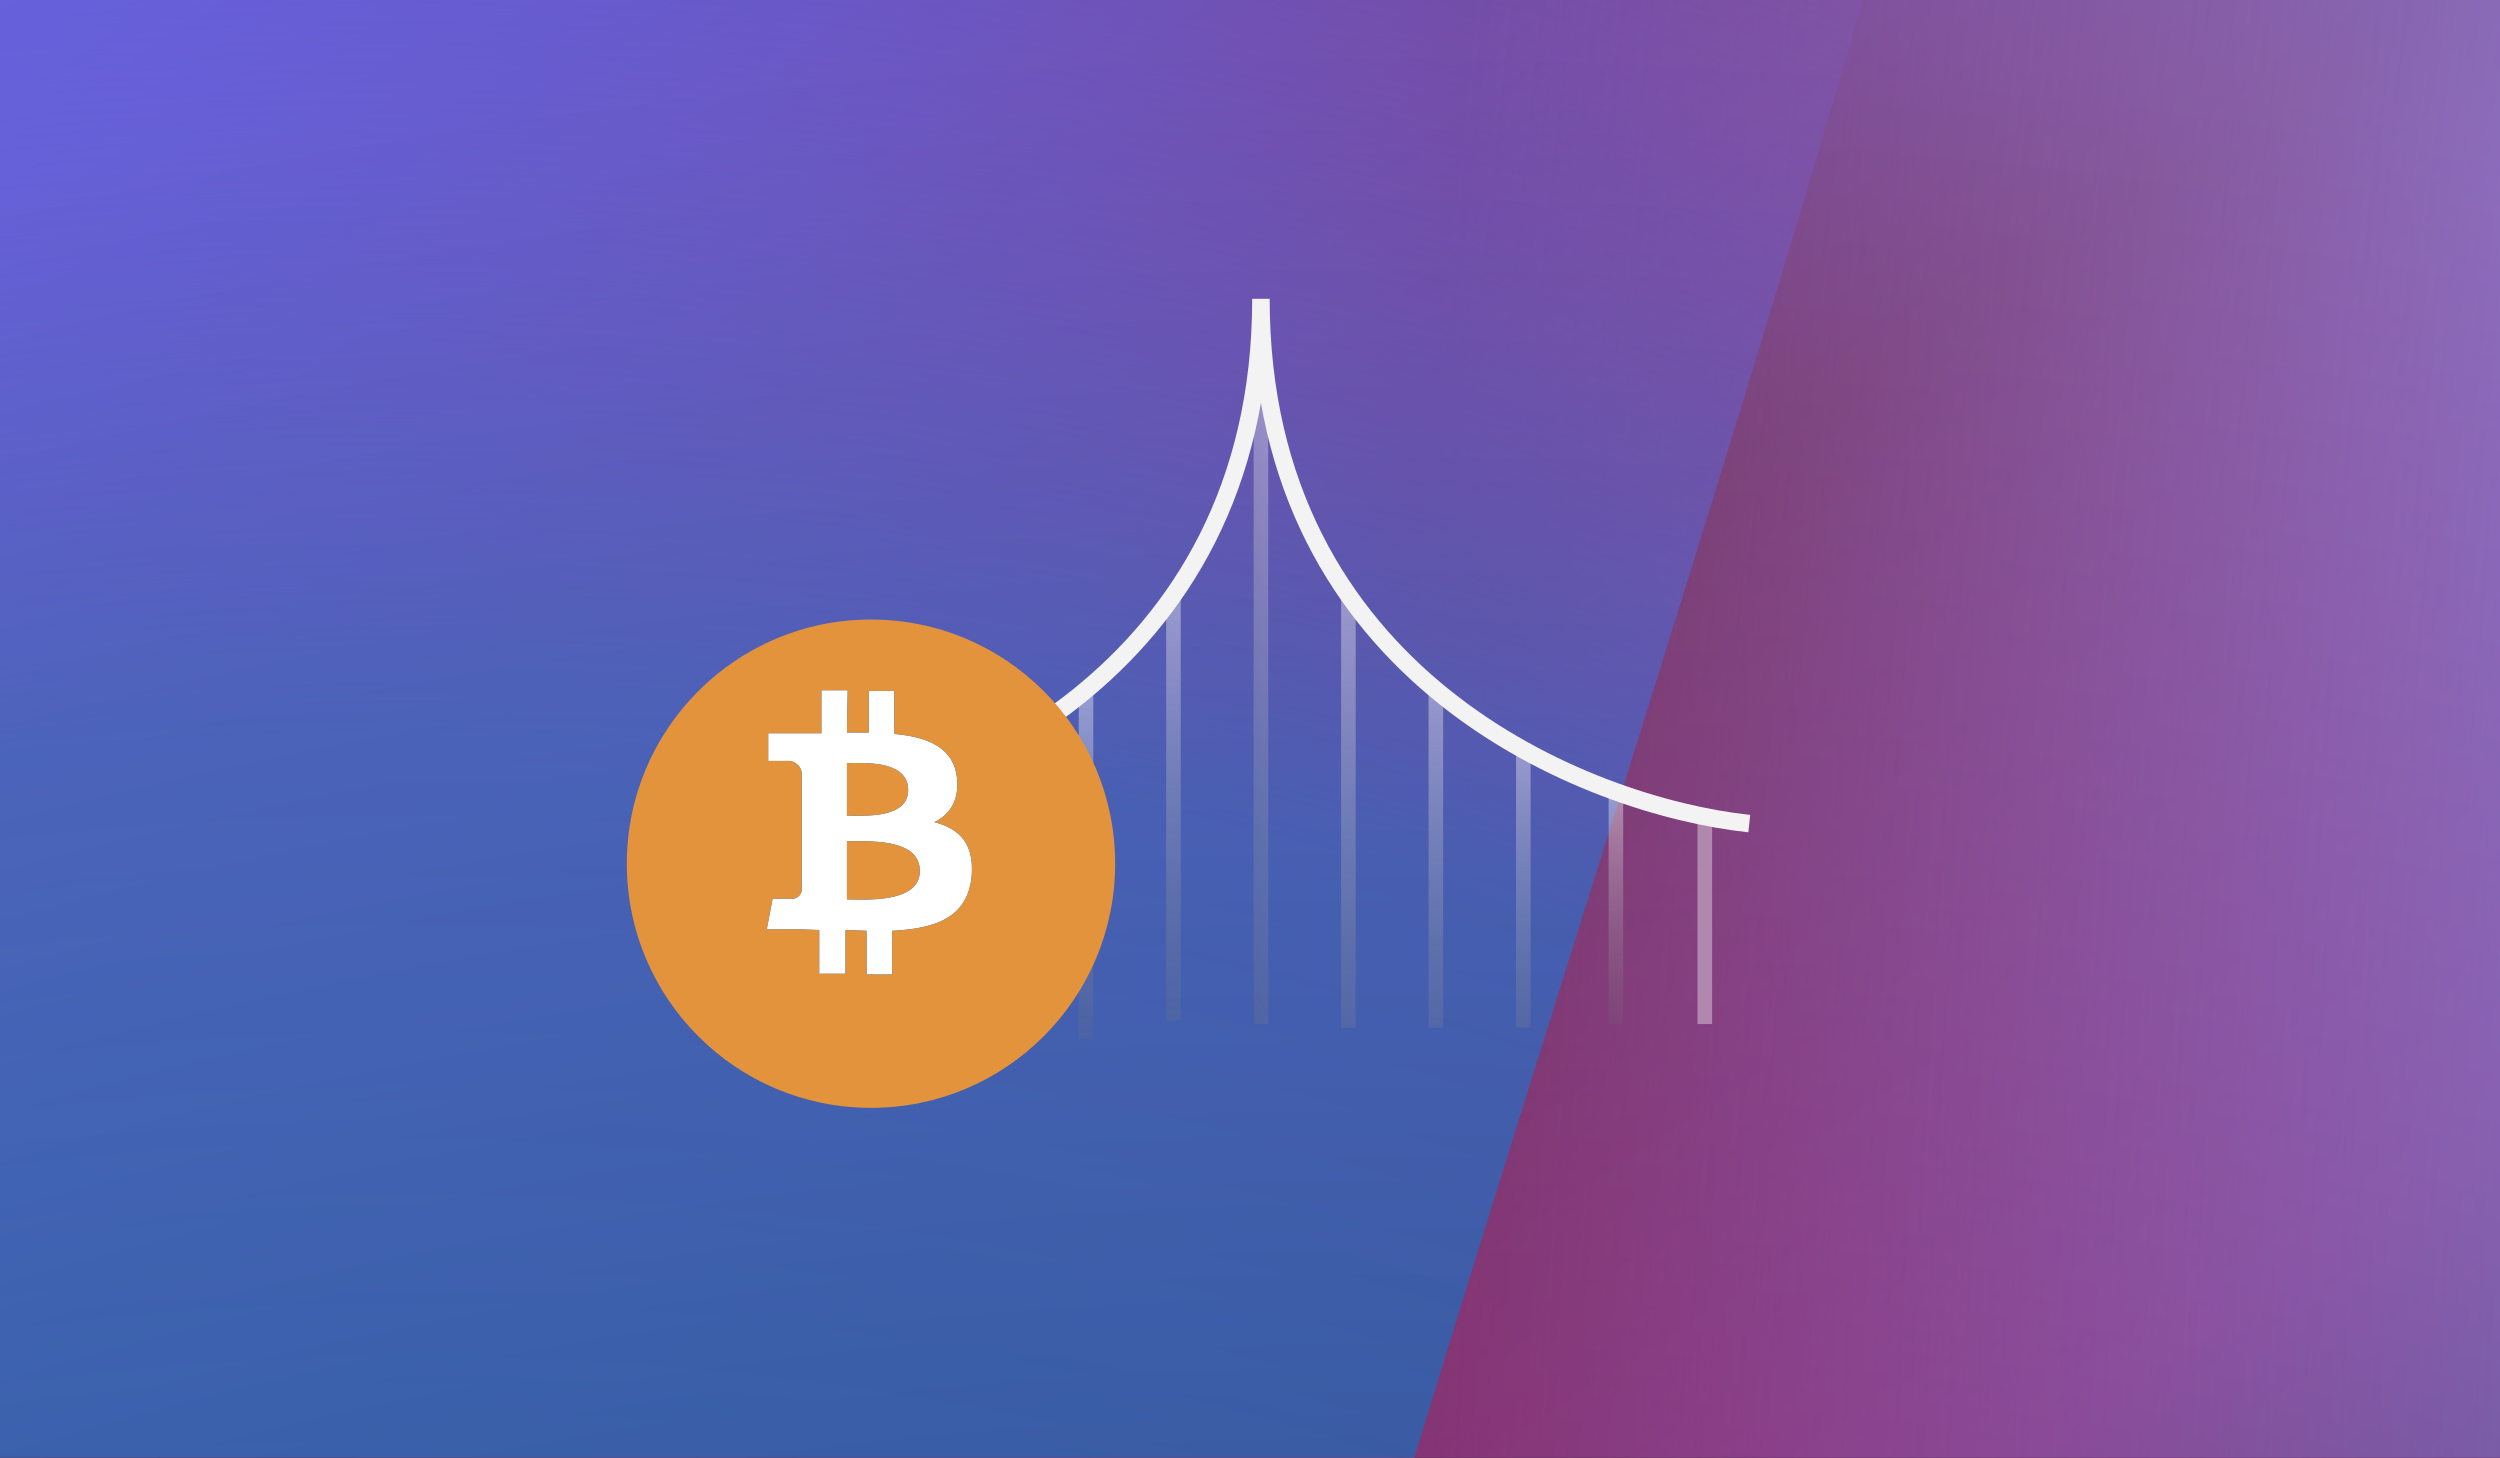 <svg xmlns="http://www.w3.org/2000/svg" xmlns:xlink="http://www.w3.org/1999/xlink" fill="none" viewBox="0 0 343 200">
  <defs>
    <path id="reuse-0" fill="#fff" d="M0 0h343v200H0z"/>
  </defs>
  <g clip-path="url(#a)">
    <use xlink:href="#reuse-0"/>
    <path fill="#498AFD" d="M0 0h343v200H0z"/>
    <g clip-path="url(#b)">
      <path fill="#000" d="M-140 913V-161h620V913z"/>
      <path fill="url(#c)" d="M-140 913H934v620H-140z" transform="rotate(-90 -140 913)"/>
      <g filter="url(#d)">
        <path fill="url(#e)" d="M646.3 679.3C471.3 680.2 5 508 3.8 274.9 2.6 41.7 279.8-490 455-490.8c175-1 251.6 353.1 145.1 677.2-77.5 236 185.5 510.2 46.3 492.9Z"/>
      </g>
      <g filter="url(#f)" style="mix-blend-mode:color-dodge">
        <path fill="url(#g)" d="M-4 413c5.6 81.8 63.3 116.4 119.6 140.1C101.4 704 120 857.2 208 1004c0 0-45.1-264.5 0-329 54.6-78-17.7-90.4-92.4-121.9C152 169 400.8-199.5 254-404 49.6-688.9-56.5-351.5-4 413Z"/>
      </g>
    </g>
    <path fill="url(#h)" d="M375 812h375v824H375z" transform="rotate(-180 375 812)"/>
    <path fill="url(#i)" fill-opacity=".4" d="M3 5a5 5 0 0 1 5-5h331a5 5 0 0 1 5 5v281a4 4 0 0 1-4 4H7a4 4 0 0 1-4-4V5Z" style="mix-blend-mode:soft-light"/>
    <path stroke="url(#j)" stroke-width="2" d="M124.3 108v36.5" opacity=".4"/>
    <path stroke="url(#k)" stroke-width="2" d="M112 112v32" opacity=".4"/>
    <path stroke="url(#l)" stroke-width="2" d="M136 103.5V143" opacity=".4"/>
    <path stroke="url(#m)" stroke-width="2" d="M149 95v47.5" opacity=".4"/>
    <path stroke="url(#n)" stroke-width="2" d="M161 81v59" opacity=".4"/>
    <path stroke="url(#o)" stroke-width="2" d="M173 43v97.5" opacity=".4"/>
    <path stroke="url(#p)" stroke-width="2" d="M185 82v59" opacity=".4"/>
    <path stroke="url(#q)" stroke-width="2" d="M197 94.5V141" opacity=".4"/>
    <path stroke="url(#r)" stroke-width="2" d="M209 102v39" opacity=".4"/>
    <path stroke="url(#s)" stroke-width="2" d="M221.7 109v31.5" opacity=".4"/>
    <path stroke="#F3F3F3" stroke-width="2" d="M233.9 112v28.5" opacity=".4"/>
    <path stroke="#F3F3F3" stroke-width="2.4" d="M106 113c22.3-2.4 67-20 67-72M240 113c-22.3-2.4-67-20-67-72"/>
    <g filter="url(#t)">
      <circle cx="119.5" cy="114.5" r="33.5" fill="#E2933B"/>
    </g>
    <path fill="#000" d="M131.3 106.8c-.4-4.2-4-5.7-8.6-6.1v-5.9h-3.5v5.7h-3l.1-5.8h-3.6v5.9h-7.3v3.8h2.6a1.9 1.9 0 0 1 2 1.6v6.7h.4-.4v9.4a1.3 1.3 0 0 1-1.4 1.2H106l-.8 4.2h4.7l2.5.1v6h3.6v-6l2.9.1v6h3.5v-6c6-.3 10.3-1.8 10.9-7.4.4-4.6-1.7-6.6-5.1-7.5 2-1 3.4-2.8 3.1-6Zm-5.1 12.7c0 4.5-7.7 3.9-10 3.9v-8c2.4.1 10-.6 10 4.1Zm-1.6-11.1c0 4-6.3 3.5-8.4 3.5v-7.2c2.1 0 8.4-.5 8.4 3.7Z"/>
    <path fill="#fff" d="M131.3 106.8c-.4-4.2-4-5.7-8.6-6.1v-5.9h-3.5v5.7h-3l.1-5.8h-3.6v5.9h-7.3v3.8h2.6a1.9 1.9 0 0 1 2 1.6v6.7h.4-.4v9.4a1.3 1.3 0 0 1-1.4 1.2H106l-.8 4.2h4.7l2.5.1v6h3.6v-6l2.9.1v6h3.5v-6c6-.3 10.3-1.8 10.9-7.4.4-4.6-1.7-6.6-5.1-7.5 2-1 3.4-2.8 3.1-6Zm-5.1 12.7c0 4.5-7.7 3.9-10 3.9v-8c2.4.1 10-.6 10 4.1Zm-1.6-11.1c0 4-6.3 3.5-8.4 3.5v-7.2c2.1 0 8.4-.5 8.4 3.7Z"/>
  </g>
  <defs>
    <linearGradient id="c" x1="-.2" x2="1131.7" y1="1440.8" y2="701.2" gradientUnits="userSpaceOnUse">
      <stop stop-color="#5E87D0"/>
      <stop offset=".2" stop-color="#4266A0"/>
      <stop offset=".4" stop-color="#C846AB"/>
      <stop offset=".5" stop-color="#92417B" stop-opacity=".9"/>
      <stop offset=".6" stop-color="#6354BE"/>
      <stop offset=".7" stop-color="#6170FC"/>
      <stop offset=".9" stop-color="#7B64FF" stop-opacity="0"/>
      <stop offset="1" stop-color="#7C67FF" stop-opacity="0"/>
    </linearGradient>
    <linearGradient id="j" x1="124.8" x2="124.8" y1="108" y2="165.8" gradientUnits="userSpaceOnUse">
      <stop stop-color="#fff"/>
      <stop offset="1" stop-opacity="0"/>
    </linearGradient>
    <linearGradient id="k" x1="112.6" x2="112.6" y1="112" y2="161" gradientUnits="userSpaceOnUse">
      <stop stop-color="#fff"/>
      <stop offset="1" stop-opacity="0"/>
    </linearGradient>
    <linearGradient id="l" x1="11397300" x2="11397300" y1="101.5" y2="167.3" gradientUnits="userSpaceOnUse">
      <stop stop-color="#fff"/>
      <stop offset="1" stop-opacity="0"/>
    </linearGradient>
    <linearGradient id="m" x1="149.5" x2="149.5" y1="95" y2="180.5" gradientUnits="userSpaceOnUse">
      <stop stop-color="#fff"/>
      <stop offset="1" stop-opacity="0"/>
    </linearGradient>
    <linearGradient id="n" x1="161.5" x2="161.5" y1="81" y2="192.8" gradientUnits="userSpaceOnUse">
      <stop stop-color="#fff"/>
      <stop offset="1" stop-opacity="0"/>
    </linearGradient>
    <linearGradient id="o" x1="173" x2="91.6" y1="43" y2="86.5" gradientUnits="userSpaceOnUse">
      <stop stop-color="#fff"/>
      <stop offset="1" stop-opacity="0"/>
    </linearGradient>
    <linearGradient id="p" x1="185" x2="174.8" y1="80" y2="212.9" gradientUnits="userSpaceOnUse">
      <stop stop-color="#fff"/>
      <stop offset="1" stop-opacity="0"/>
    </linearGradient>
    <linearGradient id="q" x1="197.5" x2="197.5" y1="93" y2="198.2" gradientUnits="userSpaceOnUse">
      <stop stop-color="#fff"/>
      <stop offset="1" stop-opacity="0"/>
    </linearGradient>
    <linearGradient id="r" x1="209.5" x2="209.5" y1="102" y2="187.5" gradientUnits="userSpaceOnUse">
      <stop stop-color="#fff"/>
      <stop offset="1" stop-opacity="0"/>
    </linearGradient>
    <linearGradient id="s" x1="221.7" x2="218" y1="109" y2="164.4" gradientUnits="userSpaceOnUse">
      <stop stop-color="#fff"/>
      <stop offset="1" stop-opacity="0"/>
    </linearGradient>
    <radialGradient id="e" cx="0" cy="0" r="1" gradientTransform="rotate(-170.3 393.3 -30) scale(639.247 1493.13)" gradientUnits="userSpaceOnUse">
      <stop stop-color="#BFD6EB"/>
      <stop offset=".2" stop-color="#68B0EF"/>
      <stop offset=".4" stop-color="#68AEEE" stop-opacity=".9"/>
      <stop offset=".5" stop-color="#8199F0"/>
      <stop offset=".9" stop-color="#9788F1" stop-opacity="0"/>
    </radialGradient>
    <radialGradient id="g" cx="0" cy="0" r="1" gradientTransform="matrix(-175.296 -678.111 659.249 -170.42 73 661.5)" gradientUnits="userSpaceOnUse">
      <stop stop-color="#9881F2"/>
      <stop offset=".3" stop-color="#349FFD"/>
      <stop offset=".8" stop-color="#536ECE"/>
      <stop offset="1" stop-color="#7C66FC" stop-opacity="0"/>
    </radialGradient>
    <radialGradient id="h" cx="0" cy="0" r="1" gradientTransform="rotate(90 -125 687) scale(807.5)" gradientUnits="userSpaceOnUse">
      <stop/>
      <stop offset="1" stop-opacity="0"/>
    </radialGradient>
    <filter id="d" width="711.9" height="1198.8" x="-10.2" y="-504.8" color-interpolation-filters="sRGB" filterUnits="userSpaceOnUse">
      <feFlood flood-opacity="0" result="BackgroundImageFix"/>
      <feBlend in="SourceGraphic" in2="BackgroundImageFix" result="shape"/>
      <feGaussianBlur result="effect1_foregroundBlur" stdDeviation="7"/>
    </filter>
    <filter id="f" width="385.2" height="1576.3" x="-51.3" y="-538.3" color-interpolation-filters="sRGB" filterUnits="userSpaceOnUse">
      <feFlood flood-opacity="0" result="BackgroundImageFix"/>
      <feBlend in="SourceGraphic" in2="BackgroundImageFix" result="shape"/>
      <feGaussianBlur result="effect1_foregroundBlur" stdDeviation="17"/>
    </filter>
    <filter id="t" width="75" height="75" x="82" y="81" color-interpolation-filters="sRGB" filterUnits="userSpaceOnUse">
      <feFlood flood-opacity="0" result="BackgroundImageFix"/>
      <feColorMatrix in="SourceAlpha" result="hardAlpha" values="0 0 0 0 0 0 0 0 0 0 0 0 0 0 0 0 0 0 127 0"/>
      <feOffset dy="4"/>
      <feGaussianBlur stdDeviation="2"/>
      <feColorMatrix values="0 0 0 0 0 0 0 0 0 0 0 0 0 0 0 0 0 0 0.05 0"/>
      <feBlend in2="BackgroundImageFix" result="effect1_dropShadow"/>
      <feBlend in="SourceGraphic" in2="effect1_dropShadow" result="shape"/>
    </filter>
    <clipPath id="a">
      <use xlink:href="#reuse-0"/>
    </clipPath>
    <clipPath id="b">
      <path fill="#fff" d="M0 0h1074v620H0z" transform="rotate(-90 386.5 526.5)"/>
    </clipPath>
    <pattern id="i" width="1" height="1" patternContentUnits="objectBoundingBox">
      <use xlink:href="#u" transform="matrix(.003 0 0 .003 -.2 0)"/>
    </pattern>
  </defs>
</svg>